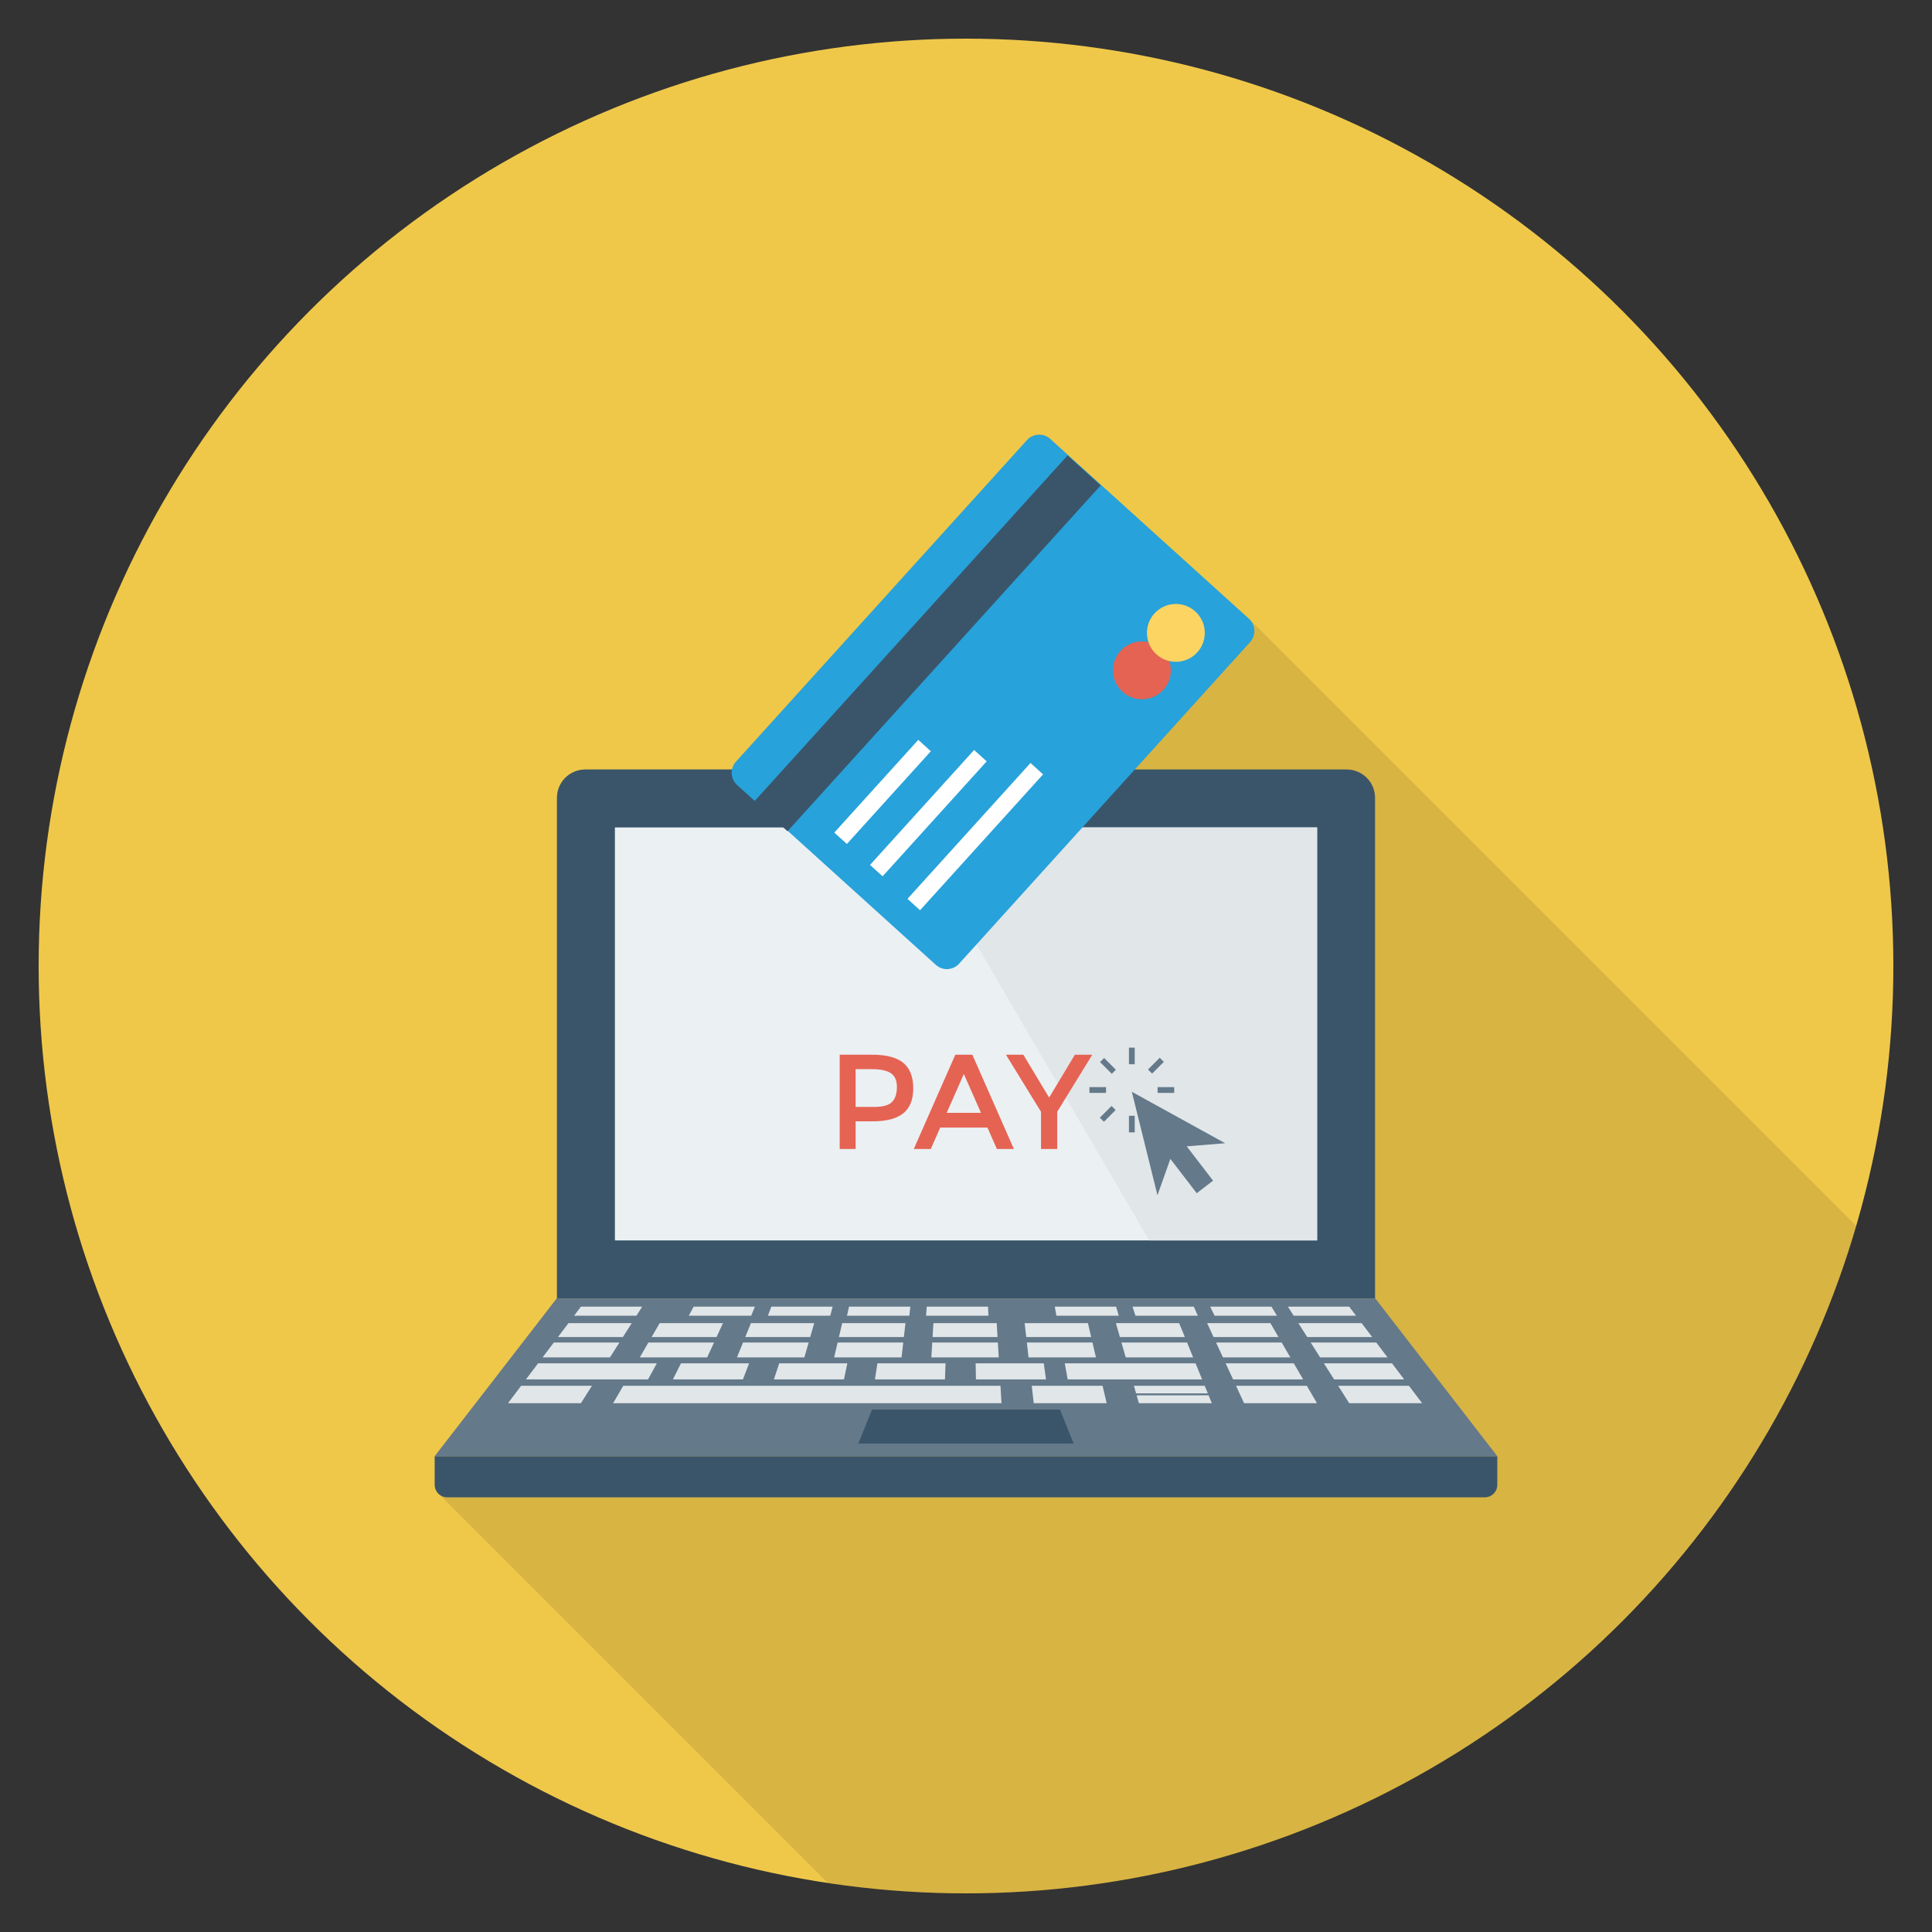 <?xml version="1.0" encoding="utf-8"?>
<!-- Generator: Adobe Illustrator 21.0.2, SVG Export Plug-In . SVG Version: 6.00 Build 0)  -->
<svg xmlns="http://www.w3.org/2000/svg" xmlns:xlink="http://www.w3.org/1999/xlink" version="1.1" id="Layer_1" x="0px" y="0px" viewBox="0 0 100 100" enable-background="new 0 0 100 100" xml:space="preserve" width="512" height="512">
<rect x="0" y="0" width="100" height="100" fill="#333333" stroke="none"/>
<g>
	<circle fill="#EFC84A" cx="50" cy="50" r="48"/>
	<path opacity="0.1" d="M56.99,25.099l-1.72-1.55l-0.91-0.83   c-0.35-0.31-0.89-0.29-1.2,0.06L38.09,39.429   c-0.1,0.11-0.16,0.25-0.19,0.4h-7.6c-0.82,0-1.47,0.66-1.47,1.47   v25.9h-0.01L22.5,75.369V76.859c0,0.16,0.06,0.31,0.16,0.42l0.12,0.11   l20.079,20.079C45.189,97.816,47.573,98,50,98   c21.837,0,40.256-14.588,46.075-34.546L64.65,32.029L56.99,25.099z"/>
	<g>
		<g>
			<path fill="#3A556A" d="M22.5,75.373v1.483C22.5,77.212,22.788,77.5,23.144,77.5H76.856     C77.212,77.5,77.5,77.212,77.5,76.856V75.373H22.5z"/>
			<polygon fill="#64798A" points="71.182,67.204 28.818,67.204 22.5,75.373 77.5,75.373    "/>
			<path fill="#3A556A" d="M69.704,39.828H30.296c-0.812,0-1.469,0.658-1.469,1.469v25.906     h42.346V41.298C71.173,40.486,70.515,39.828,69.704,39.828z"/>
			<rect x="31.827" y="42.828" fill="#EBF0F3" width="36.346" height="21.376"/>
			<polygon fill="#E1E6E9" points="68.173,42.828 46.999,42.828 59.483,64.204 68.173,64.204         "/>
			<g>
				<polygon fill="#E1E6E9" points="32.943,68.1 29.714,68.1 30.068,67.632 33.24,67.632           "/>
				<polygon fill="#E1E6E9" points="38.881,68.1 35.653,68.1 35.902,67.632 39.075,67.632           "/>
				<polygon fill="#E1E6E9" points="42.975,68.1 39.746,68.1 39.924,67.632 43.097,67.632           "/>
				<polygon fill="#E1E6E9" points="47.068,68.1 43.84,68.1 43.946,67.632 47.119,67.632           "/>
				<polygon fill="#E1E6E9" points="51.162,68.1 47.933,68.1 47.968,67.632 51.141,67.632           "/>
				<polygon fill="#E1E6E9" points="57.907,68.1 54.679,68.1 54.596,67.632 57.768,67.632           "/>
				<polygon fill="#E1E6E9" points="62.001,68.1 58.772,68.1 58.618,67.632 61.79,67.632           "/>
				<polygon fill="#E1E6E9" points="66.094,68.1 62.865,68.1 62.64,67.632 65.812,67.632           "/>
				<polygon fill="#E1E6E9" points="70.187,68.1 66.959,68.1 66.662,67.632 69.834,67.632           "/>
				<polygon fill="#E1E6E9" points="32.242,69.204 28.88,69.204 29.423,68.486 32.698,68.486           "/>
				<polygon fill="#E1E6E9" points="37.09,69.204 33.728,69.204 34.145,68.486 37.421,68.486           "/>
				<polygon fill="#E1E6E9" points="41.937,69.204 38.575,69.204 38.868,68.486 42.143,68.486           "/>
				<polygon fill="#E1E6E9" points="46.784,69.204 43.423,69.204 43.591,68.486 46.866,68.486           "/>
				<polygon fill="#E1E6E9" points="51.632,69.204 48.27,69.204 48.313,68.486 51.589,68.486           "/>
				<polygon fill="#E1E6E9" points="56.479,69.204 53.118,69.204 53.036,68.486 56.311,68.486           "/>
				<polygon fill="#E1E6E9" points="61.327,69.204 57.965,69.204 57.759,68.486 61.034,68.486           "/>
				<polygon fill="#E1E6E9" points="66.174,69.204 62.812,69.204 62.481,68.486 65.756,68.486           "/>
				<polygon fill="#E1E6E9" points="71.021,69.204 67.66,69.204 67.204,68.486 70.479,68.486           "/>
				<polygon fill="#E1E6E9" points="31.572,70.259 28.083,70.259 28.667,69.487 32.063,69.487           "/>
				<polygon fill="#E1E6E9" points="36.603,70.259 33.114,70.259 33.563,69.487 36.959,69.487           "/>
				<polygon fill="#E1E6E9" points="41.634,70.259 38.145,70.259 38.46,69.487 41.856,69.487           "/>
				<polygon fill="#E1E6E9" points="46.665,70.259 43.176,70.259 43.356,69.487 46.752,69.487           "/>
				<polygon fill="#E1E6E9" points="51.695,70.259 48.206,70.259 48.253,69.487 51.649,69.487           "/>
				<polygon fill="#E1E6E9" points="56.726,70.259 53.237,70.259 53.15,69.487 56.545,69.487           "/>
				<polygon fill="#E1E6E9" points="61.757,70.259 58.268,70.259 58.046,69.487 61.442,69.487           "/>
				<polygon fill="#E1E6E9" points="66.788,70.259 63.299,70.259 62.943,69.487 66.339,69.487           "/>
				<polygon fill="#E1E6E9" points="71.819,70.259 68.33,70.259 67.839,69.487 71.235,69.487           "/>
				<polygon fill="#E1E6E9" points="33.543,71.397 27.223,71.397 27.853,70.564 33.998,70.564           "/>
				<polygon fill="#E1E6E9" points="38.455,71.397 34.829,71.397 35.248,70.564 38.773,70.564           "/>
				<polygon fill="#E1E6E9" points="43.684,71.397 40.057,71.397 40.332,70.564 43.857,70.564     "/>
				<polygon fill="#E1E6E9" points="48.912,71.397 45.286,71.397 45.415,70.564 48.941,70.564           "/>
				<polygon fill="#E1E6E9" points="54.141,71.397 50.515,71.397 50.499,70.564 54.025,70.564           "/>
				<polygon fill="#E1E6E9" points="62.221,71.397 55.261,71.397 55.113,70.564 61.881,70.564           "/>
				<polygon fill="#E1E6E9" points="67.45,71.397 63.824,71.397 63.439,70.564 66.965,70.564           "/>
				<polygon fill="#E1E6E9" points="72.679,71.397 69.052,71.397 68.523,70.564 72.049,70.564           "/>
				<polygon fill="#E1E6E9" points="30.068,72.629 26.293,72.629 26.975,71.727 30.64,71.727           "/>
				<polygon fill="#E1E6E9" points="51.838,72.629 31.736,72.629 32.26,71.727 51.784,71.727           "/>
				<polygon fill="#E1E6E9" points="57.281,72.629 53.506,72.629 53.404,71.727 57.07,71.727           "/>
				<polygon fill="#E1E6E9" points="68.166,72.629 64.392,72.629 63.976,71.727 67.641,71.727           "/>
				<polygon fill="#E1E6E9" points="73.609,72.629 69.834,72.629 69.262,71.727 72.927,71.727           "/>
				<g>
					<polygon fill="#E1E6E9" points="62.516,72.12 62.356,71.727 58.69,71.727 58.803,72.12             "/>
					<polygon fill="#E1E6E9" points="58.832,72.222 58.949,72.629 62.723,72.629 62.558,72.222             "/>
				</g>
			</g>
			<polygon fill="#3A556A" points="55.572,74.718 44.428,74.718 45.137,72.96 54.863,72.96    "/>
		</g>
		<g>
			<g>
				<path fill="#27A2DB" d="M53.155,22.781l-15.063,16.646      c-0.316,0.35-0.289,0.89,0.06,1.206l10.285,9.307      c0.35,0.316,0.89,0.289,1.206-0.06l15.063-16.646      c0.316-0.35,0.289-0.89-0.06-1.206l-10.285-9.307      C54.012,22.404,53.472,22.431,53.155,22.781z"/>
			</g>
			<g>
				
					<rect x="35.946" y="32.121" transform="matrix(0.671 -0.741 0.741 0.671 -8.873 46.557)" fill="#3A556A" width="24.157" height="2.312"/>
			</g>
			<g>
				
					<rect x="42.461" y="40.528" transform="matrix(0.671 -0.741 0.741 0.671 -15.339 47.364)" fill="#FFFFFF" width="6.478" height="0.878"/>
			</g>
			<g>
				
					<rect x="44.056" y="41.626" transform="matrix(0.671 -0.741 0.741 0.671 -15.374 49.483)" fill="#FFFFFF" width="8.029" height="0.878"/>
			</g>
			<g>
				
					<rect x="45.755" y="42.84" transform="matrix(0.671 -0.741 0.741 0.671 -15.475 51.683)" fill="#FFFFFF" width="9.49" height="0.878"/>
			</g>
			<g>
				
					<ellipse transform="matrix(0.671 -0.741 0.741 0.671 -6.254 55.244)" fill="#E56353" cx="59.122" cy="34.669" rx="1.498" ry="1.498"/>
			</g>
			<g>
				
					<ellipse transform="matrix(0.671 -0.741 0.741 0.671 -4.238 55.907)" fill="#FCD462" cx="60.877" cy="32.729" rx="1.498" ry="1.498"/>
			</g>
		</g>
		<g>
			<path fill="#E56353" d="M46.759,55.017c0.34,0.284,0.51,0.722,0.51,1.313     c0,0.592-0.173,1.025-0.521,1.299c-0.347,0.275-0.879,0.412-1.595,0.412h-0.866     v1.432h-0.824v-4.882h1.676C45.879,54.591,46.419,54.733,46.759,55.017z      M46.176,57.032c0.165-0.174,0.248-0.43,0.248-0.768s-0.105-0.576-0.314-0.716     c-0.21-0.14-0.538-0.209-0.985-0.209h-0.838v1.955h0.957     C45.7,57.294,46.011,57.207,46.176,57.032z"/>
			<path fill="#E56353" d="M48.666,58.362l-0.489,1.111h-0.88l2.151-4.882h0.88     l2.151,4.882h-0.88l-0.489-1.111H48.666z M50.775,57.601l-0.887-2.012     l-0.887,2.012H50.775z"/>
			<path fill="#E56353" d="M54.721,59.473h-0.838v-1.927l-1.816-2.955h0.901l1.334,2.221     l1.334-2.221h0.901l-1.816,2.955V59.473z"/>
		</g>
		<g>
			<polygon fill="#64798A" points="63.413,59.173 58.583,56.511 59.91,61.864 60.578,59.984      61.942,61.76 62.788,61.11 61.424,59.334    "/>
			<g>
				<rect x="58.434" y="54.225" fill="#64798A" width="0.299" height="0.859"/>
				<rect x="58.434" y="57.753" fill="#64798A" width="0.299" height="0.859"/>
				
					<rect x="60.198" y="55.989" transform="matrix(-1.836970e-16 1 -1 -1.836970e-16 116.765 -3.929)" fill="#64798A" width="0.299" height="0.859"/>
				
					<rect x="56.67" y="55.989" transform="matrix(-1.836970e-16 1 -1 -1.836970e-16 113.238 -0.401)" fill="#64798A" width="0.299" height="0.859"/>
				
					<rect x="59.681" y="54.742" transform="matrix(0.707 0.707 -0.707 0.707 56.536 -26.147)" fill="#64798A" width="0.299" height="0.859"/>
				
					<rect x="57.187" y="57.236" transform="matrix(0.707 0.707 -0.707 0.707 57.569 -23.653)" fill="#64798A" width="0.299" height="0.859"/>
				
					<rect x="59.681" y="57.236" transform="matrix(-0.707 0.707 -0.707 -0.707 142.913 56.135)" fill="#64798A" width="0.299" height="0.859"/>
				
					<rect x="57.187" y="54.742" transform="matrix(-0.707 0.707 -0.707 -0.707 136.891 53.64)" fill="#64798A" width="0.299" height="0.859"/>
			</g>
		</g>
	</g>
</g>
</svg>
